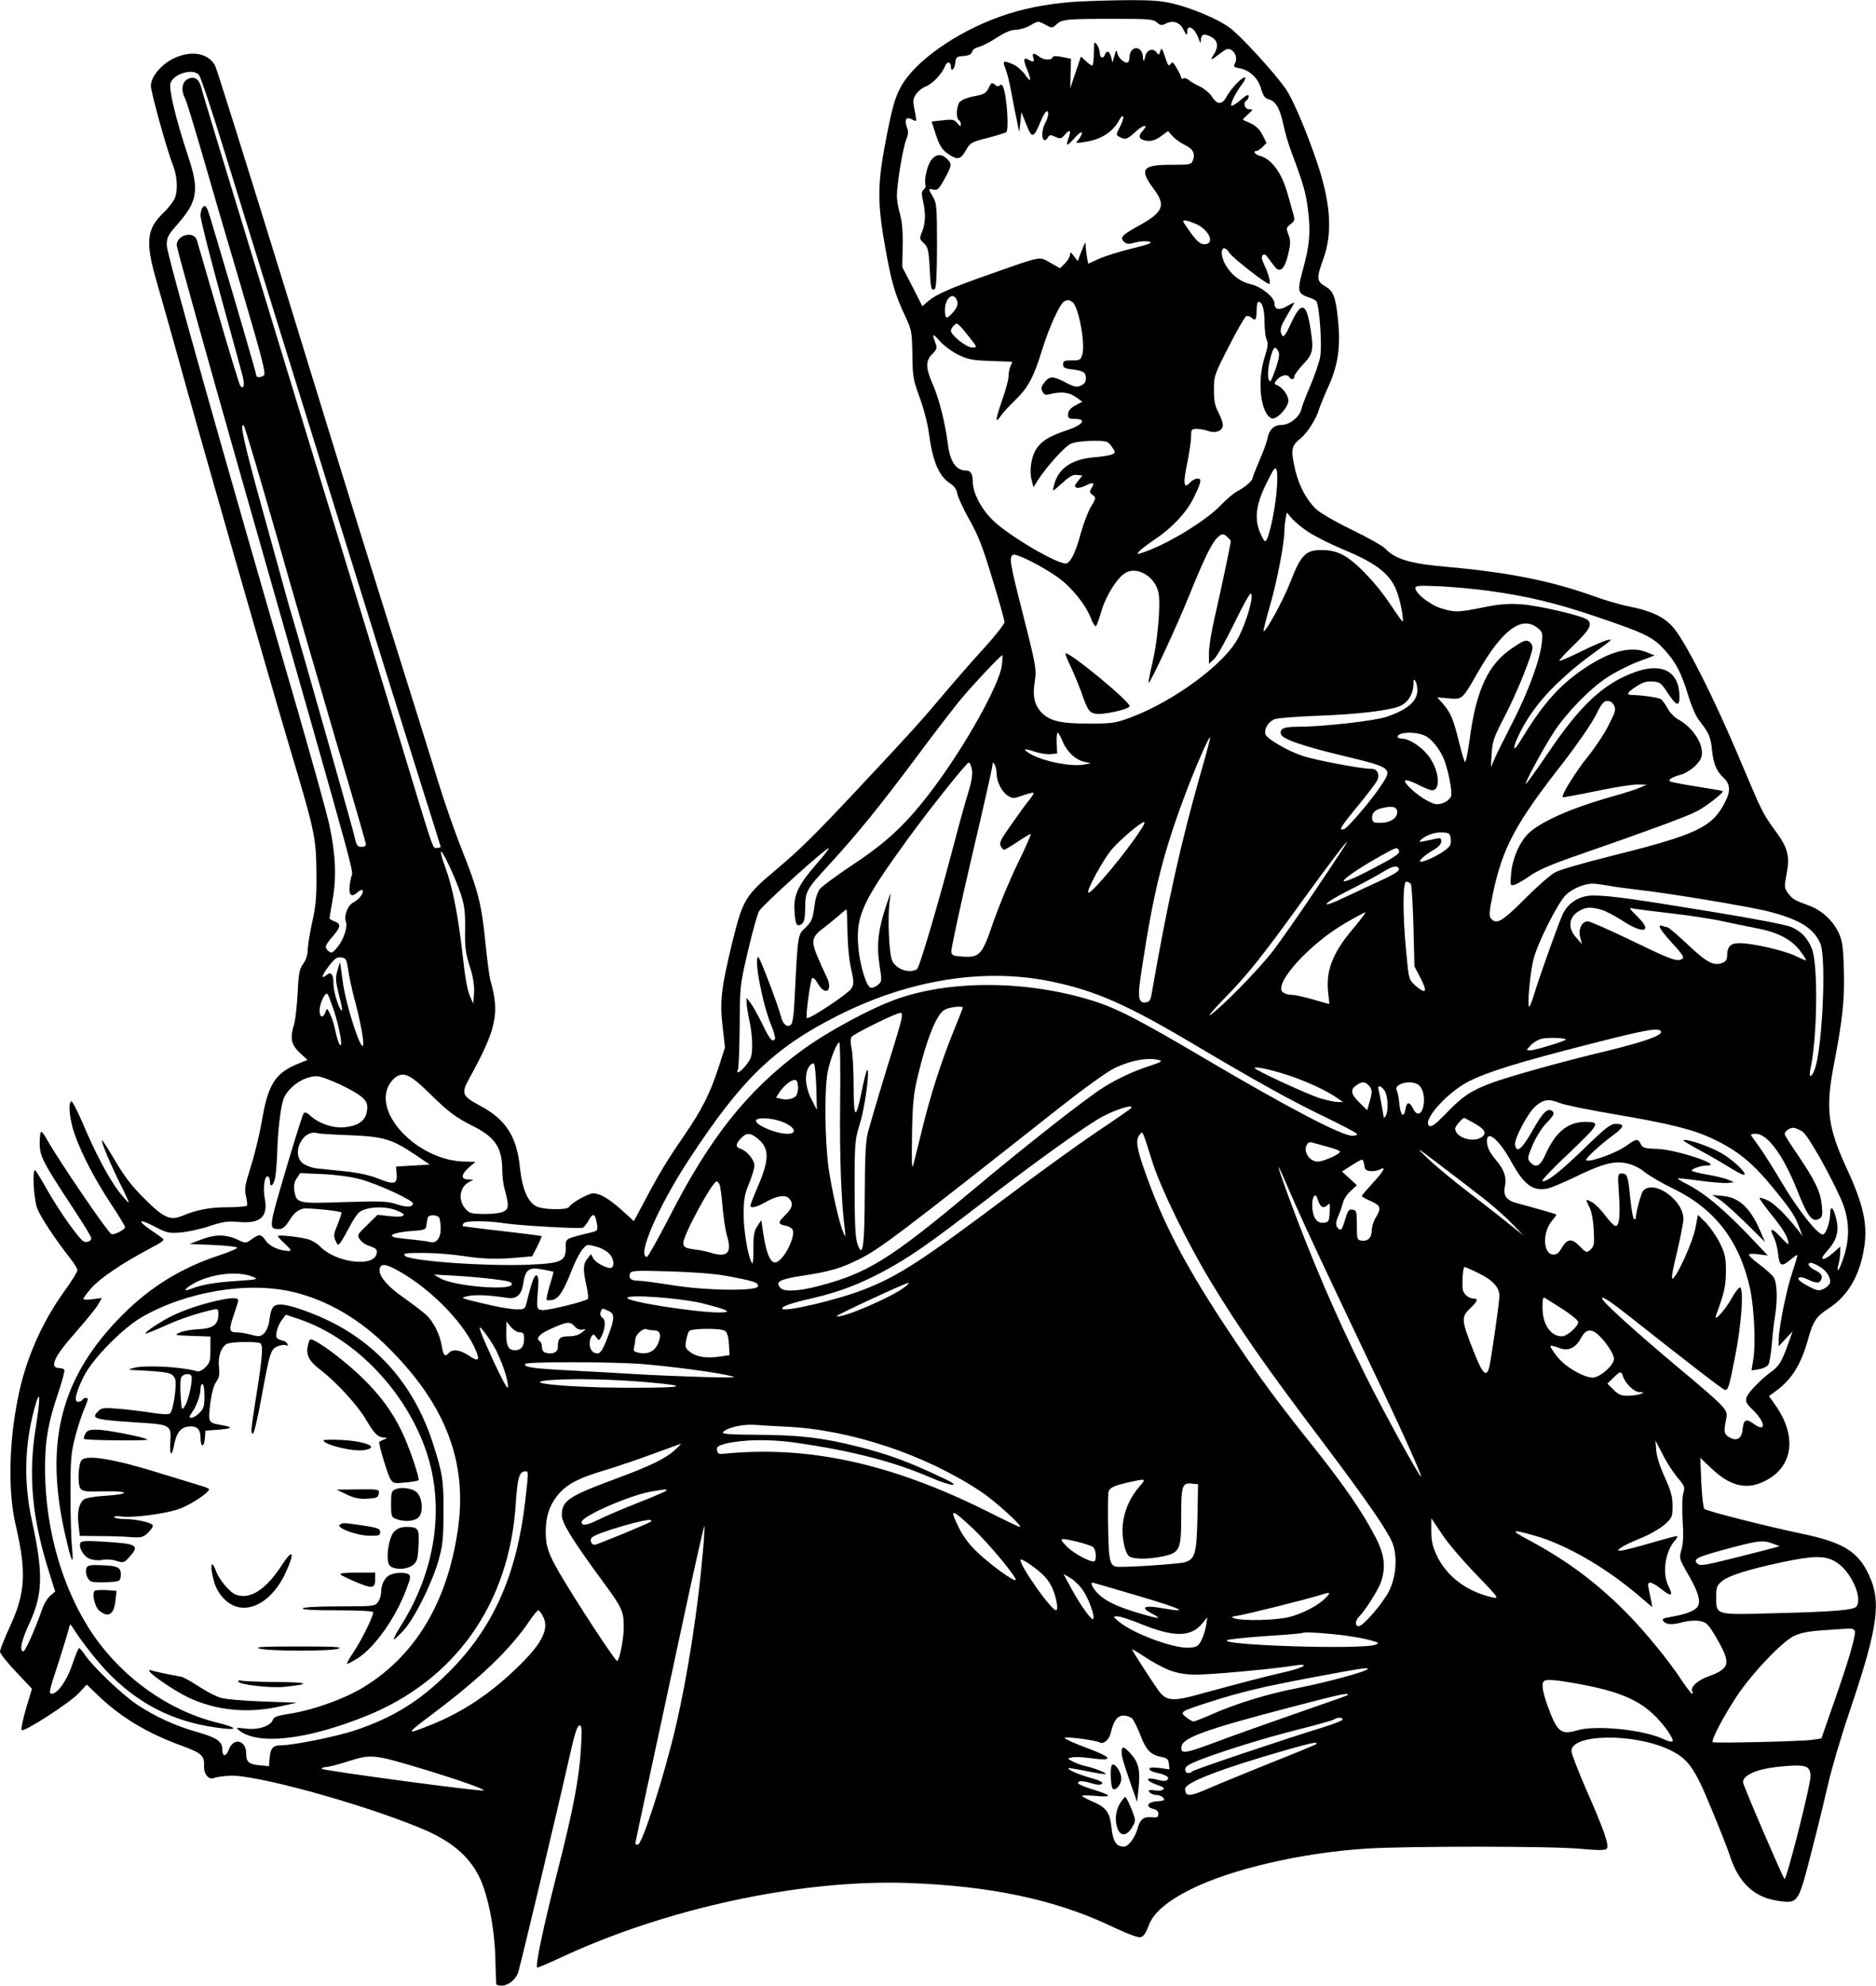 <?xml version="1.0" standalone="no"?>
<!DOCTYPE svg PUBLIC "-//W3C//DTD SVG 20010904//EN"
 "http://www.w3.org/TR/2001/REC-SVG-20010904/DTD/svg10.dtd">
<svg version="1.0" xmlns="http://www.w3.org/2000/svg"
 width="945pt" height="1000pt" viewBox="0 0 945 1000"
 preserveAspectRatio="xMidYMid meet">

<g transform="translate(0,1000) scale(0.1,-0.1)"
fill="#000000" stroke="none">
<path d="M5400 9990 c-131 -10 -254 -35 -358 -72 -224 -79 -435 -227 -505
-357 -31 -57 -47 -117 -82 -306 -35 -190 -34 -288 4 -500 32 -180 49 -237 102
-350 31 -66 33 -76 35 -190 1 -111 4 -128 36 -215 20 -53 41 -134 47 -180 19
-144 50 -218 108 -255 21 -14 33 -31 36 -54 4 -18 31 -77 61 -130 43 -76 67
-137 115 -297 34 -110 61 -208 61 -217 0 -10 -46 -68 -102 -130 -57 -62 -146
-164 -200 -228 -114 -136 -170 -198 -425 -470 -234 -250 -299 -314 -432 -426
-146 -123 -160 -147 -210 -350 -58 -237 -66 -305 -51 -433 l12 -105 -32 -100
c-43 -132 -84 -213 -173 -343 -87 -126 -126 -191 -199 -329 l-55 -103 -59 54
c-66 59 -111 86 -147 86 -23 0 -109 -48 -121 -69 -10 -16 -132 -14 -165 4 -43
22 -71 89 -82 196 -16 156 -71 241 -200 310 -93 50 -97 62 -54 140 135 244
153 326 106 489 -6 19 -17 107 -26 195 -19 191 -36 259 -120 470 -35 88 -89
243 -120 345 -31 102 -108 347 -170 545 -193 613 -253 806 -600 1935 -186 602
-344 1107 -352 1121 -37 64 -123 77 -212 33 -61 -31 -111 -92 -111 -136 0 -32
81 -325 112 -402 23 -60 25 -133 5 -172 -9 -16 -32 -45 -52 -64 -87 -83 -94
-147 -36 -348 22 -75 69 -243 105 -372 114 -414 461 -1624 561 -1960 131 -438
137 -463 139 -645 1 -123 -3 -169 -22 -252 -12 -56 -22 -118 -22 -138 0 -22
-9 -50 -22 -68 -20 -27 -24 -50 -29 -152 -4 -66 -11 -136 -18 -155 -21 -67
-15 -100 28 -141 l40 -37 -42 -17 c-118 -46 -156 -104 -186 -280 -11 -66 -36
-172 -56 -235 -31 -99 -35 -120 -26 -154 5 -22 8 -43 5 -48 -3 -4 -47 -8 -97
-8 -92 0 -157 -13 -231 -44 -58 -24 -93 -9 -189 88 -60 59 -100 110 -146 189
-35 59 -65 106 -67 104 -6 -6 42 -119 92 -220 25 -49 44 -91 42 -93 -2 -2 -23
22 -47 52 -52 67 -122 199 -186 351 -27 62 -52 110 -56 107 -17 -10 -8 -94 17
-166 38 -106 102 -228 183 -351 39 -59 71 -112 71 -117 0 -13 -58 -42 -69 -35
-21 12 -266 372 -322 472 -13 24 -27 43 -31 43 -5 0 -8 -26 -8 -58 0 -65 13
-91 178 -342 45 -68 82 -129 82 -136 0 -14 -20 -23 -37 -17 -20 7 -117 142
-178 248 -31 55 -61 104 -66 110 -18 18 -10 -142 9 -192 18 -45 90 -154 167
-252 19 -24 35 -50 35 -58 0 -8 -28 -54 -63 -102 -117 -162 -198 -347 -236
-539 -47 -230 -51 -477 -12 -642 55 -238 50 -340 -29 -512 -28 -60 -50 -117
-50 -126 0 -9 36 -55 81 -102 l80 -85 -30 -100 c-16 -55 -26 -104 -22 -108 12
-12 244 138 288 186 l40 43 65 -62 c111 -105 241 -183 411 -245 103 -38 117
-51 115 -102 -2 -43 24 -73 52 -61 8 4 42 9 75 11 123 9 663 -139 964 -264
151 -62 243 -139 296 -247 42 -86 76 -254 80 -401 2 -72 4 -133 5 -137 0 -5
13 -8 28 -8 31 0 68 29 81 63 10 25 213 879 262 1100 24 106 37 147 48 147 12
0 13 -17 8 -107 -9 -158 -38 -310 -121 -637 -69 -270 -110 -465 -100 -475 2
-2 54 20 116 49 529 248 1209 395 1746 377 422 -14 755 -85 1041 -223 75 -35
123 -53 137 -50 15 4 27 22 40 58 23 63 92 123 210 182 206 103 559 185 887
206 209 13 931 13 1078 -1 90 -8 124 -8 132 0 15 15 -11 90 -106 306 -38 88
-70 171 -71 185 -4 88 312 93 491 9 97 -46 128 -89 215 -301 42 -101 81 -201
88 -223 47 -150 128 -225 260 -240 87 -10 90 -6 154 245 31 118 69 276 86 350
17 74 64 234 105 355 152 449 166 569 87 718 -53 98 -130 142 -322 182 -185
39 -484 115 -495 126 -5 6 -12 66 -15 134 l-5 123 57 -54 c98 -93 184 -111
281 -56 131 73 147 223 41 374 l-33 47 38 28 c77 56 125 135 159 259 25 91 42
115 104 155 96 62 156 164 178 304 19 117 -3 217 -85 395 -99 214 -110 304
-67 530 44 225 55 332 50 482 -3 107 -8 142 -25 178 -29 63 -86 116 -152 140
-72 26 -81 31 -105 63 -18 25 -19 31 -6 97 17 89 6 131 -60 220 -59 81 -64 91
-160 318 -147 352 -298 649 -360 712 -47 47 -106 74 -210 95 -47 9 -128 33
-180 52 -215 77 -427 120 -739 148 -188 16 -263 39 -313 92 -13 14 -87 55
-164 93 -78 37 -159 84 -181 103 -50 46 -88 116 -108 198 -24 103 -21 123 24
159 37 30 81 99 96 150 4 14 24 63 45 110 50 109 64 204 50 338 -12 119 -23
146 -66 171 -42 25 -43 41 -7 140 47 132 36 284 -37 496 -52 152 -117 303
-151 354 -57 83 -237 280 -291 316 -59 41 -177 91 -275 116 -62 15 -107 19
-247 18 -94 -1 -214 -5 -266 -9z m428 -103 c17 -15 24 -16 42 -7 38 20 73 9
92 -30 14 -29 17 -31 18 -12 0 44 38 23 58 -33 9 -25 11 -26 11 -8 1 31 16 36
51 18 35 -18 40 -51 14 -90 -21 -32 -15 -31 31 5 29 23 41 27 55 20 24 -13 34
-44 21 -69 -9 -17 -6 -20 24 -25 51 -10 93 -50 108 -104 10 -35 20 -48 37 -52
35 -8 58 -47 74 -125 8 -38 26 -101 41 -140 60 -159 74 -208 84 -294 14 -109
8 -176 -26 -300 -29 -105 -26 -119 25 -137 18 -5 36 -14 42 -20 16 -16 31
-225 20 -282 -5 -27 -27 -92 -49 -144 -22 -51 -43 -105 -46 -121 -10 -38 -59
-77 -99 -77 -39 0 -63 -23 -72 -71 -4 -19 -22 -68 -41 -111 -18 -42 -33 -80
-33 -85 0 -14 -40 -48 -77 -67 -17 -8 -53 -39 -80 -67 -78 -83 -282 -206 -403
-244 -22 -7 -23 -6 -12 8 7 8 44 37 83 63 86 58 159 137 192 207 39 80 42 97
19 97 -10 0 -27 -9 -37 -20 -32 -36 -37 -7 -15 95 11 54 20 115 20 137 0 35 2
38 29 38 15 0 42 -5 59 -11 37 -13 72 2 72 31 0 11 -10 39 -22 62 -18 33 -23
60 -23 115 0 69 2 76 75 218 41 81 81 150 88 153 7 2 18 0 25 -7 20 -20 27
-12 27 34 0 25 4 45 10 45 19 0 30 -40 30 -105 0 -36 5 -75 11 -87 8 -16 6
-35 -11 -89 -39 -120 -19 -285 36 -306 24 -9 84 55 84 89 0 29 -32 70 -61 80
-11 4 -11 9 5 27 20 22 51 28 61 11 9 -15 25 -12 25 4 0 8 20 35 45 62 51 53
54 74 34 193 -20 118 -46 121 -95 14 -26 -58 -38 -73 -45 -63 -15 25 -10 44
26 104 19 32 35 60 35 62 0 2 -16 -6 -35 -17 -41 -24 -65 -19 -65 13 0 31 -67
85 -118 96 -55 13 -97 45 -128 97 -36 63 -18 118 20 60 16 -24 183 -155 199
-155 10 0 -1 47 -24 95 -13 28 -16 42 -8 50 8 7 16 3 27 -14 10 -14 25 -34 34
-45 26 -33 50 -10 67 63 12 52 13 68 2 98 -13 34 -12 37 10 54 22 17 23 20 11
61 -7 24 -19 67 -27 96 -29 103 -81 173 -141 188 -23 6 -34 24 -14 24 6 0 19
9 30 20 l20 20 -20 40 c-14 27 -33 46 -58 58 -20 9 -39 17 -41 19 -2 1 10 13
25 27 28 25 28 25 7 26 -24 0 -33 33 -13 45 6 3 10 13 10 21 0 11 -14 4 -42
-21 -24 -20 -44 -32 -46 -26 -4 12 24 66 56 109 14 18 19 32 12 32 -16 0 -71
-58 -92 -98 -22 -41 -47 -40 -73 1 -11 18 -38 40 -60 51 -22 10 -48 25 -57 33
-9 8 -22 12 -27 8 -6 -3 -11 -2 -11 4 0 5 -10 27 -22 47 -19 32 -23 35 -32 21
-8 -13 -14 -6 -27 36 -15 45 -18 49 -24 29 -7 -20 -9 -21 -19 -6 -19 25 -50
13 -57 -21 -7 -30 -11 -27 -13 9 -1 10 -8 23 -18 29 -22 14 -48 -7 -48 -39 0
-12 -4 -25 -8 -28 -14 -9 -50 23 -54 47 -4 18 -6 16 -14 -13 l-10 -35 -7 28
c-8 30 -22 35 -31 12 -8 -23 -26 -18 -26 8 0 13 -7 32 -15 43 -13 17 -14 14
-15 -43 0 -35 -4 -63 -8 -63 -5 0 -20 10 -33 23 l-24 22 -27 -80 -27 -80 2 74
2 75 -45 9 c-31 6 -45 6 -48 -2 -5 -16 -45 -14 -68 4 -27 20 -36 19 -29 -5 7
-23 2 -25 -26 -10 -24 13 -25 -3 -4 -53 22 -54 18 -66 -9 -26 -14 20 -40 44
-59 53 -53 24 -59 21 -42 -20 8 -20 22 -75 30 -122 9 -48 21 -112 28 -142 l11
-55 6 50 5 50 25 -62 c28 -72 37 -70 71 13 23 54 39 70 39 37 -1 -10 -7 -29
-15 -43 -16 -29 -20 -76 -6 -85 6 -3 14 2 19 12 9 15 14 15 38 4 26 -12 30
-11 51 14 25 28 30 16 13 -29 -13 -36 -3 -32 36 12 18 20 33 31 34 23 0 -8 -8
-23 -17 -34 -18 -19 -17 -20 32 -12 81 12 141 50 173 110 9 17 17 25 20 17 2
-7 -5 -30 -17 -52 -20 -39 -20 -40 -1 -50 29 -15 37 -13 80 26 40 37 68 41 37
6 -21 -23 -22 -38 -1 -46 31 -12 61 -6 94 19 l34 25 21 -24 c11 -13 39 -34 61
-45 44 -21 56 -43 43 -79 -8 -21 -14 -22 -112 -22 -143 0 -159 -22 -87 -119
65 -87 52 -119 -79 -191 -83 -46 -92 -58 -66 -80 12 -10 24 -10 55 -1 22 6 52
8 67 4 23 -5 8 -12 -86 -35 -63 -15 -137 -39 -166 -52 l-53 -24 -6 30 c-3 17
-6 42 -7 57 0 28 -1 28 -29 -44 l-11 -30 -19 25 c-16 21 -20 22 -20 7 0 -10
-11 -29 -25 -43 l-25 -25 -50 28 c-57 32 -35 36 -295 -55 -205 -72 -277 -103
-318 -138 l-31 -26 -50 99 -51 98 2 105 c2 70 -3 123 -12 157 -9 29 -16 70
-17 90 -2 52 29 247 47 289 10 26 12 42 4 61 -14 38 -5 57 22 43 11 -7 22 -10
24 -8 1 2 -2 26 -8 55 -9 44 -8 55 7 78 10 15 32 33 51 40 35 15 81 64 96 103
9 24 29 22 29 -4 0 -29 19 -13 22 19 3 29 6 32 42 35 27 2 40 9 43 22 3 10 17
20 33 23 15 4 56 24 91 47 41 27 73 40 96 40 19 0 52 10 73 22 39 23 39 23 75
4 35 -19 35 -19 58 2 26 25 50 27 298 27 167 0 189 -2 207 -18z m-4826 -264
c9 -10 66 -182 128 -383 195 -635 838 -2705 995 -3202 52 -164 95 -301 95
-303 0 -3 -9 -5 -19 -5 -23 0 -7 -47 -191 560 -158 519 -283 929 -527 1725
-339 1109 -459 1504 -469 1544 -12 44 -34 59 -68 43 -29 -13 -35 -56 -15 -95
7 -11 45 -136 86 -277 40 -140 130 -448 200 -683 104 -354 124 -430 112 -438
-20 -13 -39 -11 -39 4 0 10 -90 319 -229 785 -19 62 -25 71 -37 61 -8 -6 -14
-27 -14 -45 0 -19 46 -199 101 -401 56 -203 106 -387 112 -410 10 -43 5 -65
-12 -47 -5 5 -54 167 -110 359 -56 193 -105 361 -109 375 -15 49 -102 28 -102
-25 0 -13 146 -538 325 -1167 612 -2147 564 -1973 554 -2015 -19 -84 -7 -112
33 -76 10 9 21 14 24 10 10 -10 -16 -47 -46 -62 -29 -15 -49 -67 -37 -99 9
-24 -13 -90 -43 -126 -24 -29 -30 -32 -44 -21 -23 19 -20 28 19 74 42 48 44
64 10 77 -14 5 -25 12 -25 15 0 3 7 47 16 97 20 112 14 231 -17 373 -11 54
-84 314 -160 579 -384 1321 -659 2299 -659 2340 0 40 6 52 51 103 105 119 114
174 56 348 -63 190 -98 340 -88 367 18 48 113 75 143 41z m5018 -749 c71 -29
104 -104 46 -104 -19 0 -36 14 -66 55 -22 30 -40 57 -40 60 0 9 18 6 60 -11z
m-1202 -381 c11 -22 6 -41 -21 -70 -29 -32 -37 -29 -37 16 0 57 39 92 58 54z
m585 -15 c30 -23 65 -208 49 -263 -8 -28 -12 -30 -53 -30 -37 0 -44 -3 -44
-20 0 -16 8 -21 45 -25 57 -7 70 -15 70 -46 0 -16 -8 -28 -25 -36 -21 -9 -33
-7 -76 15 -64 34 -82 34 -108 1 -16 -21 -18 -30 -10 -46 9 -17 16 -19 42 -12
55 13 93 8 127 -16 l32 -23 -28 -15 c-33 -17 -44 -30 -44 -54 0 -14 8 -18 36
-18 59 0 40 -29 -36 -55 -92 -31 -125 -50 -155 -89 -29 -39 -42 -112 -28 -165
l9 -35 19 31 c46 72 139 176 171 189 18 8 67 14 108 14 71 0 76 -1 96 -29 19
-28 20 -30 3 -39 -10 -5 -51 -12 -91 -15 -111 -9 -178 -54 -201 -134 -5 -18
-8 -33 -5 -33 2 0 24 18 49 41 33 30 51 40 70 37 l27 -3 -22 -28 c-18 -22 -19
-28 -7 -33 9 -3 30 2 47 11 37 19 46 15 28 -14 -11 -18 -10 -22 6 -34 18 -13
18 -15 -9 -60 -15 -26 -37 -84 -50 -130 -26 -96 -49 -145 -72 -154 -33 -13
-291 137 -373 218 -58 57 -100 138 -100 194 0 37 -10 55 -32 55 -51 0 -81 42
-93 130 -13 106 -44 230 -74 299 -39 87 -40 123 -5 158 24 24 26 30 15 58 -17
48 -14 48 25 5 20 -22 61 -52 92 -67 49 -24 72 -28 164 -31 l107 -4 -10 -25
c-5 -13 -9 -36 -9 -51 0 -15 -14 -65 -30 -112 -34 -96 -39 -128 -12 -89 9 15
42 51 73 81 67 64 96 117 139 258 35 113 91 235 112 243 20 8 23 8 41 -5z
m-537 -155 c61 -76 59 -73 30 -73 -27 0 -106 62 -106 84 0 13 20 36 31 36 4 0
25 -21 45 -47z m1573 -92 c8 -13 4 -36 -12 -85 -12 -36 -25 -66 -28 -66 -15 0
-15 55 -1 111 15 62 25 71 41 40z m-5045 -931 c85 -300 221 -768 301 -1040 81
-272 147 -502 148 -510 1 -10 -7 -15 -22 -15 -21 0 -26 7 -36 55 -10 44 -253
903 -335 1180 -10 36 -66 238 -124 449 -97 349 -122 462 -97 436 5 -6 79 -255
165 -555z m5036 217 c-10 -96 -34 -208 -50 -236 -7 -13 -13 -7 -31 33 -32 72
-23 145 32 255 37 75 43 82 50 63 5 -13 4 -64 -1 -115z m159 -195 c33 -22 110
-61 172 -87 186 -77 253 -133 283 -237 16 -52 28 -128 21 -128 -2 0 -32 42
-66 93 -73 108 -177 215 -240 245 -30 15 -64 22 -102 22 -80 0 -104 -25 -157
-161 -34 -89 -126 -257 -135 -247 -2 2 12 57 31 123 36 122 74 320 74 380 0
18 3 46 6 63 l6 31 25 -29 c13 -16 50 -47 82 -68z m-405 -28 c9 -8 16 -17 16
-19 0 -13 -57 -281 -81 -383 -16 -68 -29 -149 -29 -179 l0 -56 26 24 c14 13
59 93 100 177 40 83 78 152 83 152 21 0 -17 -138 -62 -223 -68 -130 -320 -316
-538 -399 -78 -29 -94 -32 -209 -32 -142 -1 -199 12 -241 53 -37 37 -49 85
-37 155 10 68 8 78 -66 370 -59 232 -64 263 -42 272 18 7 145 -57 224 -113 70
-50 141 -138 168 -208 9 -25 20 -42 25 -38 4 4 17 40 28 78 25 82 82 170 124
192 61 31 148 -24 163 -104 11 -60 -4 -232 -29 -343 -14 -58 -23 -107 -21
-109 6 -7 142 285 204 439 72 178 112 262 140 290 24 24 34 25 54 4z m1318
-270 c190 -26 337 -61 537 -129 246 -83 289 -104 346 -168 58 -63 85 -117 120
-232 15 -50 39 -105 54 -123 50 -64 58 -83 65 -149 8 -73 22 -106 60 -142 32
-30 34 -67 6 -120 -64 -127 -141 -164 -574 -272 -132 -33 -258 -69 -280 -81
-23 -11 -92 -72 -154 -134 -116 -116 -144 -133 -172 -99 -10 12 -8 36 10 123
49 233 113 354 358 666 68 88 140 193 160 233 29 59 41 73 59 73 15 0 27 -9
34 -24 10 -20 5 -35 -30 -102 -22 -44 -70 -115 -106 -159 -58 -72 -132 -191
-123 -200 1 -2 77 12 168 31 91 19 185 34 210 33 l45 -1 -35 -15 c-19 -9 -87
-30 -151 -48 -188 -53 -338 -119 -403 -176 -48 -42 -87 -129 -94 -207 -5 -64
-5 -64 19 -57 13 4 49 25 79 46 39 28 112 59 255 108 317 110 531 188 582 215
46 23 138 95 131 102 -2 2 -62 12 -132 23 -71 11 -131 23 -134 26 -9 9 10 21
53 33 47 13 101 61 107 96 11 57 -44 142 -117 182 -18 10 -43 34 -54 55 -11
20 -26 41 -33 47 -12 9 -87 20 -145 22 -34 0 -28 12 20 43 31 21 52 27 82 25
36 -3 43 -8 72 -52 46 -71 63 -78 63 -26 0 126 -83 174 -219 127 -160 -56
-278 -165 -440 -405 -57 -84 -108 -155 -114 -159 -14 -9 85 175 141 261 61 94
180 217 266 273 38 26 109 62 156 80 l85 32 -37 15 c-86 37 -200 4 -343 -98
-112 -81 -190 -172 -295 -345 -35 -59 -44 -50 -15 15 41 92 109 186 197 270
77 73 111 101 238 193 42 31 43 33 15 27 -16 -4 -76 -30 -133 -58 -57 -28
-105 -49 -107 -46 -3 2 31 39 75 81 79 77 93 104 66 126 -24 20 -247 72 -336
78 -65 4 -110 0 -189 -16 -124 -25 -142 -26 -210 -5 -55 16 -131 75 -131 102
0 13 17 14 130 9 71 -4 180 -14 242 -23z m243 -186 c25 -20 27 -26 22 -72 -9
-89 -67 -246 -146 -401 -42 -82 -85 -168 -94 -190 l-17 -40 4 70 c4 62 11 83
65 186 63 121 141 315 141 349 0 10 -9 24 -19 30 -16 8 -31 2 -82 -33 -122
-81 -182 -209 -215 -455 -10 -72 -21 -126 -25 -120 -4 7 -18 53 -30 103 -28
114 -42 146 -79 189 l-30 34 57 -5 c70 -6 68 -8 148 132 123 214 220 286 300
223z m-2698 -187 c-11 -96 -182 -403 -344 -619 -131 -176 -233 -272 -406 -386
-81 -54 -156 -109 -167 -123 -10 -13 -22 -45 -25 -71 -11 -82 -15 -93 -49
-125 -37 -35 -37 -29 -53 -349 -4 -89 -10 -131 -19 -139 -18 -15 -40 2 -49 38
-13 55 -108 303 -115 303 -24 0 19 -230 64 -341 14 -34 23 -66 20 -71 -12 -20
-27 -3 -64 75 -22 45 -49 93 -60 107 l-20 25 1 -25 c0 -14 6 -54 14 -90 17
-79 19 -164 4 -193 -15 -29 -50 -67 -61 -67 -5 0 -6 6 -1 13 4 6 8 104 9 217
1 202 1 207 42 382 23 97 48 187 56 200 24 36 343 324 351 316 2 -2 -25 -37
-61 -78 -93 -107 -117 -157 -112 -236 4 -71 11 -83 36 -68 13 9 17 27 18 82 1
84 5 92 125 222 139 152 248 286 434 535 95 128 201 266 236 306 63 75 190
209 198 209 2 0 1 -22 -2 -49z m2093 -126 c0 -56 -48 -98 -155 -135 -59 -20
-320 -50 -443 -50 -75 0 -96 -9 -90 -36 4 -25 105 -60 308 -109 257 -62 257
-62 193 -157 -49 -73 -163 -206 -181 -213 -33 -12 -20 10 67 115 50 61 96 121
100 133 12 30 -4 57 -32 55 -37 -2 -278 43 -342 64 -75 24 -183 87 -190 109
-9 28 16 68 49 78 17 5 110 12 206 16 208 7 376 27 426 51 39 19 64 62 64 111
0 22 2 25 10 13 5 -8 10 -29 10 -45z m-1787 -260 c22 -52 66 -93 111 -102 l31
-7 -31 -6 c-66 -14 -219 17 -282 58 -33 22 -22 24 31 6 25 -8 60 -14 79 -12
l33 3 -2 53 c-1 28 1 52 5 52 4 0 15 -20 25 -45z m1834 25 c30 -18 70 -70 87
-115 23 -58 44 -171 35 -187 -12 -22 -41 -38 -71 -38 -29 0 -102 46 -142 89
-38 39 -17 42 54 6 27 -14 56 -25 64 -25 46 0 35 104 -18 173 -35 46 -98 87
-133 87 -13 0 -23 4 -23 9 0 27 104 28 147 1z m-1138 -181 c-100 -350 -169
-661 -246 -1104 -6 -40 -12 -51 -30 -53 -40 -6 -44 24 -22 164 59 390 105 576
214 869 52 140 125 308 131 302 2 -2 -19 -82 -47 -178z m-1153 16 c4 -25 -1
-60 -19 -118 -14 -45 -44 -152 -66 -237 -82 -313 -179 -643 -192 -651 -37 -23
-102 -2 -124 41 -17 34 -25 219 -13 305 7 47 6 46 -17 -23 -41 -121 -50 -199
-35 -299 13 -85 13 -86 -9 -104 -12 -10 -28 -16 -36 -13 -23 9 -56 123 -62
212 -11 152 23 224 248 534 111 153 299 388 309 388 5 0 12 -16 16 -35z m124
-18 c0 -42 25 -93 55 -113 26 -17 30 -17 77 0 27 10 52 15 54 13 3 -2 -6 -17
-19 -33 -14 -16 -54 -71 -90 -123 -55 -77 -65 -96 -56 -112 5 -10 13 -19 17
-19 4 0 34 18 67 40 33 22 63 40 67 40 4 0 -26 -69 -67 -152 -41 -84 -94 -214
-120 -288 -57 -168 -69 -182 -150 -178 -53 3 -60 6 -63 24 -2 12 44 225 102
474 59 249 106 460 106 469 0 14 2 14 10 1 5 -8 10 -28 10 -43z m2018 -193 c4
-31 -32 -57 -81 -58 -35 -1 -42 2 -45 19 -3 29 11 46 49 55 51 12 74 8 77 -16z
m-1287 -86 c-71 -113 -257 -336 -269 -323 -10 10 77 170 120 219 42 49 146
136 161 136 5 0 0 -15 -12 -32z m1557 -55 c3 -25 -3 -36 -30 -56 -33 -25 -101
-57 -120 -57 -18 0 14 30 59 57 28 16 43 32 43 45 0 18 -4 20 -32 13 -77 -17
-83 -18 -73 -7 23 24 72 42 110 40 37 -3 40 -5 43 -35z m-678 -250 c-87 -131
-189 -276 -226 -323 -74 -93 -251 -273 -305 -310 -19 -13 10 21 63 76 120 122
190 209 393 490 154 212 224 304 231 304 2 0 -68 -107 -156 -237z m416 196
c10 -17 -10 -31 -161 -109 -187 -96 -137 -38 64 76 85 48 87 48 97 33z m-4724
-224 c18 -57 22 -90 21 -175 -2 -87 2 -119 23 -186 18 -56 24 -97 22 -135 l-4
-54 -17 39 c-12 24 -26 103 -37 210 -22 195 -51 342 -86 435 -13 35 -24 71
-23 80 1 23 74 -131 101 -214z m4725 128 c3 -8 -25 -26 -69 -47 -40 -18 -127
-59 -193 -90 -151 -73 -130 -39 25 38 58 29 128 67 155 84 52 32 75 36 82 15z
m60 -75 c4 -7 10 -103 13 -214 l5 -201 32 -61 c36 -70 25 -82 -29 -34 -31 28
-32 32 -44 163 -19 192 -18 359 0 359 8 0 18 -6 23 -12z m994 -8 c30 -6 97
-15 149 -21 149 -16 577 -87 665 -111 152 -40 219 -82 254 -158 33 -72 10
-555 -31 -644 -17 -38 -27 -32 -18 12 35 158 39 533 6 607 -23 53 -52 84 -102
106 -23 11 -195 44 -406 78 -383 63 -511 81 -592 81 -67 0 -125 -34 -153 -92
-21 -44 -120 -320 -148 -415 -9 -29 -19 -53 -22 -53 -11 0 5 175 22 240 21 82
124 287 163 323 32 31 91 56 133 57 15 0 51 -5 80 -10z m-36 -121 c22 -6 69
-31 105 -54 106 -71 158 -60 81 16 -47 47 -48 49 -23 43 9 -2 95 -13 191 -24
96 -11 213 -29 260 -40 47 -10 124 -26 171 -35 105 -20 174 -56 218 -114 18
-24 31 -45 30 -47 -2 -2 -26 8 -54 22 -56 27 -215 64 -281 64 -46 0 -63 -17
-63 -65 0 -17 -7 -28 -23 -34 -44 -17 -78 0 -173 90 -52 49 -99 89 -104 89 -4
0 -15 3 -24 6 -31 12 -16 -16 44 -82 64 -70 68 -79 46 -87 -24 -9 -60 5 -260
102 -104 50 -197 91 -207 91 -31 0 -50 -40 -39 -81 l9 -34 -29 33 c-45 49 -38
106 18 136 33 18 55 19 107 5z m-3796 -111 c1 -66 8 -143 18 -186 15 -66 15
-77 2 -100 -14 -25 -215 -159 -225 -149 -7 7 18 190 27 201 4 5 18 -7 29 -28
40 -67 79 -33 42 38 -11 23 -32 69 -46 103 -31 74 -26 96 31 138 21 16 55 44
76 62 20 18 39 33 41 33 2 0 4 -51 5 -112z m2547 15 c-105 -124 -139 -214
-125 -328 3 -27 6 -51 5 -51 -1 -1 -37 9 -80 22 -44 13 -94 24 -112 24 -17 0
-37 7 -45 16 -38 46 138 239 311 341 58 34 106 60 108 58 2 -2 -26 -39 -62
-82z m-5062 -208 c4 -33 19 -98 31 -145 25 -91 45 -191 45 -224 0 -77 -88 187
-104 314 l-13 95 -13 -42 c-11 -37 -10 -52 7 -122 12 -45 19 -81 16 -81 -13 0
-43 92 -43 132 0 51 -12 67 -36 47 -29 -24 -23 -1 12 45 29 38 41 47 62 44 25
-3 28 -8 36 -63z m3531 -56 c229 -46 389 -116 735 -322 303 -180 494 -286 666
-368 78 -38 146 -74 149 -79 4 -6 -6 -10 -23 -10 -54 0 -325 142 -762 400
-297 175 -410 234 -515 270 -326 110 -722 119 -1005 23 -136 -46 -360 -167
-495 -266 -271 -200 -460 -438 -662 -834 -58 -112 -109 -203 -114 -203 -53 0
55 250 208 485 267 408 428 565 751 729 355 180 732 242 1067 175z m-3601
-154 c28 -87 45 -191 27 -165 -6 8 -16 40 -22 70 -6 30 -18 68 -27 85 -15 29
-15 29 -23 7 -12 -32 -29 -27 -29 8 0 37 28 96 40 84 4 -5 19 -45 34 -89z
m3166 20 c0 -2 -20 -53 -44 -112 -63 -154 -118 -325 -159 -493 -20 -80 -40
-163 -46 -185 -8 -30 -9 6 -7 150 3 160 8 207 29 295 46 191 95 313 136 335
24 13 91 21 91 10z m-311 -67 c-6 -24 -23 -83 -39 -133 -34 -108 -103 -337
-126 -420 -13 -48 -17 -112 -18 -315 -1 -272 -10 -332 -37 -254 -10 29 -14
102 -14 279 0 236 1 242 29 335 25 84 50 276 33 260 -3 -3 -15 -50 -26 -104
-30 -150 -41 -144 -41 25 0 79 -5 163 -10 187 -6 26 -7 50 -1 59 8 15 223 121
247 122 9 1 9 -11 3 -41z m3828 -54 c6 -19 -88 -52 -282 -99 -102 -24 -257
-65 -343 -89 -307 -87 -345 -106 -462 -228 -50 -51 -69 -65 -80 -58 -38 24 85
164 195 222 95 49 253 98 610 189 292 75 355 86 362 63z m-479 -39 c6 -5 -156
-55 -180 -55 -21 0 -21 0 2 25 13 14 37 29 54 33 28 8 116 6 124 -3z m-3656
-322 c-3 -266 5 -492 24 -638 4 -36 3 -37 -7 -15 -21 48 -58 210 -75 327 -19
140 -22 391 -5 483 12 63 46 150 59 150 4 0 6 -138 4 -307z m1607 218 c19 -5
10 -10 -50 -30 -78 -25 -166 -66 -233 -109 -98 -63 -393 -295 -665 -523 -404
-338 -521 -411 -761 -474 -109 -29 -182 -32 -200 -10 -25 30 -4 42 111 60 138
21 194 37 284 82 107 53 198 122 1010 763 131 103 245 185 282 202 82 39 169
54 222 39z m-1727 -138 l3 -113 -27 53 c-32 61 -37 130 -12 166 9 12 20 19 24
14 5 -4 10 -59 12 -120z m2397 55 c88 -31 173 -71 226 -107 l30 -21 -27 0
c-14 0 -54 9 -89 19 -66 21 -328 142 -329 152 0 11 101 -12 189 -43z m-4349
-81 c102 -100 133 -123 226 -170 109 -55 144 -108 144 -222 0 -27 5 -68 11
-90 23 -86 23 -102 -3 -116 -13 -8 -55 -13 -97 -13 -68 1 -76 3 -98 28 -36 42
-28 107 18 132 l24 13 -27 1 c-38 0 -36 26 5 61 l32 28 -51 1 c-217 1 -444
213 -394 365 6 19 23 44 38 56 43 34 76 20 172 -74z m-442 39 c102 -50 132
-75 132 -111 0 -62 -35 -94 -115 -102 -57 -6 -130 19 -173 59 -14 14 -26 18
-32 12 -5 -5 -46 -135 -91 -288 -87 -295 -87 -295 -32 -296 15 0 30 12 47 38
27 43 43 57 73 65 22 5 184 -11 192 -19 3 -2 -6 -29 -18 -60 -20 -47 -22 -59
-11 -82 12 -26 12 -26 27 -7 8 11 27 45 43 75 15 30 37 64 49 74 31 28 128 34
186 11 62 -23 47 -38 -30 -30 l-63 7 -52 -51 c-50 -48 -52 -51 -38 -72 8 -13
29 -28 46 -33 40 -14 45 -20 38 -44 -21 -66 -211 -38 -285 42 -14 14 -41 30
-60 35 -53 14 -151 23 -151 16 0 -4 17 -23 37 -41 30 -28 33 -34 17 -34 -44 0
-94 22 -114 50 -25 36 -33 37 -72 9 -29 -21 -31 -21 -65 -5 -63 30 -116 31
-185 5 l-63 -24 120 -5 c66 -3 120 -9 120 -14 0 -4 -39 -21 -87 -37 -193 -63
-350 -159 -493 -303 -306 -308 -392 -634 -289 -1095 34 -151 46 -177 37 -76
-5 44 -8 168 -8 275 0 173 3 205 24 285 13 50 34 114 47 143 17 40 20 52 9 52
-8 0 -17 -4 -20 -10 -3 -5 -13 -10 -22 -10 -22 0 -11 49 30 130 43 87 196 242
292 297 228 131 540 181 767 125 173 -43 333 -137 477 -282 288 -288 397 -576
347 -916 -53 -361 -211 -627 -468 -787 -97 -61 -255 -118 -380 -138 -59 -9
-79 -16 -83 -29 -10 -32 -71 -53 -134 -46 -52 6 -55 6 -36 -9 95 -75 337 -48
635 71 453 181 726 568 758 1071 8 130 18 163 48 163 17 0 17 3 -1 -155 -44
-371 -161 -633 -384 -856 -146 -146 -282 -230 -474 -294 -97 -32 -313 -75
-375 -75 -37 0 -50 -15 -54 -65 l-3 -40 -40 4 c-62 5 -75 16 -75 61 0 66 -64
81 -87 20 -14 -38 -33 -39 -33 -2 0 42 -28 61 -127 89 -110 31 -212 78 -304
139 -75 51 -218 187 -260 248 -13 20 -27 36 -31 36 -3 0 -19 -37 -34 -83 -26
-79 -74 -147 -103 -147 -17 0 -15 10 34 158 24 75 47 151 51 167 6 27 7 28 18
12 45 -74 140 -193 199 -250 158 -154 335 -237 562 -262 78 -9 62 7 -29 29
-243 59 -475 223 -624 439 -153 221 -243 526 -245 827 -1 152 13 238 68 401
19 56 32 106 29 110 -3 5 -14 9 -24 9 -54 0 -29 56 79 178 53 60 105 124 115
142 l19 33 -47 -6 c-25 -4 -46 -3 -46 2 0 4 18 29 40 54 43 49 154 124 289
196 78 41 83 46 65 58 -10 8 -38 27 -61 43 -65 46 -51 53 25 13 62 -32 72 -35
132 -30 36 3 101 17 145 32 67 22 91 26 147 21 111 -10 150 26 131 122 -10 50
1 117 17 107 6 -4 10 -15 10 -26 0 -33 17 -21 26 19 4 20 8 73 10 117 3 127
19 257 36 290 31 59 101 104 164 105 17 0 71 -20 122 -44z m2302 -16 c0 -14
-4 -30 -8 -36 -11 -17 -47 -26 -76 -18 l-27 6 19 30 c11 16 32 38 48 48 32 21
44 13 44 -30z m2874 14 c19 -18 20 -34 4 -86 l-11 -39 -39 38 c-43 42 -48 65
-16 87 28 20 43 20 62 0z m246 6 c25 -13 39 -59 31 -105 -8 -49 -34 -58 -53
-18 -17 36 -32 35 -38 -2 -8 -48 -25 -35 -31 26 -3 31 -9 61 -13 67 -18 30 61
55 104 32z m-166 -32 c18 -25 21 -105 6 -128 -5 -8 -10 -12 -10 -9 0 11 -21
124 -26 142 -7 24 12 21 30 -5z m883 -63 c20 -9 143 -34 272 -56 278 -47 400
-77 498 -124 127 -59 204 -123 315 -260 84 -104 101 -131 121 -185 l17 -45
-27 35 c-58 73 -115 129 -149 145 -20 9 -38 15 -40 12 -3 -2 15 -28 38 -57 71
-88 96 -125 104 -156 7 -28 5 -28 -35 15 -46 49 -61 50 -36 1 9 -18 19 -56 22
-86 7 -61 17 -66 61 -29 17 14 32 25 35 25 3 0 -8 -39 -24 -86 -30 -88 -69
-281 -69 -341 l0 -33 35 38 35 37 -25 -70 c-31 -85 -44 -106 -86 -136 -55 -41
-116 -105 -122 -129 -5 -18 2 -31 27 -55 72 -68 76 -125 6 -73 -35 25 -47 18
-52 -31 -4 -46 -29 -61 -66 -40 -28 16 -30 28 -16 97 8 43 1 51 -251 262 -212
178 -375 326 -375 341 0 13 41 -14 145 -96 283 -224 466 -365 474 -365 17 0
21 15 52 172 31 156 44 338 24 344 -5 2 -23 -21 -40 -51 -31 -58 -95 -129 -81
-90 43 118 49 146 50 221 0 72 -4 89 -31 145 -18 35 -50 81 -71 102 l-39 39
-13 -68 c-13 -67 -86 -230 -113 -253 -10 -7 -4 32 19 126 18 76 33 153 34 172
1 97 -149 203 -203 144 -11 -14 -37 -109 -37 -140 0 -2 -4 -3 -9 -3 -4 0 -13
47 -19 105 -11 116 -15 125 -44 125 -19 0 -20 -4 -13 -104 8 -116 1 -168 -21
-159 -7 3 -30 27 -50 54 -20 27 -49 56 -65 65 -34 17 -34 17 -12 -27 10 -20
19 -67 21 -114 4 -71 2 -82 -16 -98 -20 -18 -21 -17 -56 18 -41 41 -62 38 -93
-16 -13 -22 -24 -29 -42 -27 -49 6 -51 113 -4 169 14 16 24 31 22 33 -4 3
-131 39 -196 56 -55 14 -73 40 -62 87 9 42 -4 82 -43 128 -35 41 -48 69 -48
99 0 59 63 5 123 -105 64 -116 108 -149 181 -135 19 4 79 29 135 56 144 70
201 85 266 71 32 -7 68 -25 91 -45 22 -17 86 -55 144 -83 210 -102 334 -265
386 -505 20 -94 29 -277 16 -352 l-9 -58 36 6 c20 3 41 13 48 22 6 8 14 55 18
102 3 48 11 111 16 141 14 85 11 173 -7 199 -8 12 -40 40 -70 63 -30 22 -54
44 -54 49 0 6 20 7 48 3 l47 -6 -70 74 c-144 153 -245 238 -338 286 -27 13
-47 26 -45 28 2 2 51 -3 108 -11 58 -8 121 -13 140 -12 l35 4 -30 13 c-16 7
-63 18 -103 25 -40 7 -75 16 -79 19 -8 9 43 27 75 27 89 0 -156 82 -253 84
-61 2 -71 5 -80 24 -13 29 -23 28 -72 -8 -53 -39 -203 -91 -203 -71 0 11 69
74 132 121 61 45 65 60 16 60 -25 0 -51 -20 -157 -123 -124 -120 -190 -172
-212 -165 -6 2 55 66 136 142 154 147 159 156 80 156 -88 -1 -149 -51 -199
-162 -27 -62 -49 -73 -79 -40 -14 16 -13 23 14 87 18 41 47 88 72 112 30 31
38 46 30 54 -24 24 -49 2 -103 -94 -54 -95 -80 -117 -88 -73 -6 29 64 161 103
195 40 35 68 38 122 16z m-2168 -33 c-13 -10 -93 -65 -178 -122 -84 -57 -280
-198 -435 -315 -433 -325 -548 -400 -721 -468 -136 -54 -415 -119 -415 -97 0
12 47 28 161 54 124 29 232 70 349 133 132 71 224 135 500 347 275 212 538
400 610 436 84 43 171 64 129 32z m-1734 -68 c53 -25 59 -54 12 -54 -66 0
-182 54 -155 72 20 13 98 4 143 -18z m3470 0 c54 -31 66 -51 40 -70 -44 -32
-134 -3 -135 43 0 10 37 53 46 53 1 0 23 -12 49 -26z m1656 -44 c28 -21 131
-202 193 -340 40 -90 46 -183 17 -279 -12 -38 -25 -73 -30 -76 -6 -3 -6 8 0
27 5 18 9 46 9 61 l0 29 -35 -31 c-53 -46 -76 -40 -32 8 49 54 62 99 47 161
-14 60 -30 74 -31 28 0 -41 -20 -100 -35 -105 -23 -8 -127 123 -209 262 -47
79 -101 164 -120 189 -19 26 -35 48 -35 51 0 3 11 5 24 5 60 0 139 -108 210
-287 51 -129 75 -160 108 -142 18 10 20 18 15 68 -6 68 -34 126 -122 256 -36
52 -65 98 -65 103 0 14 24 32 43 32 10 0 32 -9 48 -20z m-7321 -17 c170 -7
213 -19 328 -96 l77 -52 -85 -5 -85 -5 3 -38 c4 -50 -12 -55 -92 -23 -42 17
-101 30 -168 37 -57 6 -122 13 -145 15 -23 3 -53 14 -67 25 -62 49 -1 174 74
152 8 -3 80 -7 160 -10z m4046 -138 c43 -134 176 -406 292 -598 150 -247 281
-434 570 -816 218 -290 323 -441 347 -504 25 -66 18 -166 -17 -238 -30 -61
-131 -179 -154 -179 -19 0 -18 28 1 47 31 30 96 134 111 174 26 77 19 139 -29
231 -62 120 -158 260 -308 448 -181 226 -277 356 -406 550 -240 358 -357 582
-452 858 -36 104 -41 143 -20 168 16 19 11 29 65 -141z m-1987 119 c58 -49 57
-106 -5 -248 -19 -44 -34 -83 -34 -88 0 -15 31 -8 73 16 59 34 101 41 121 21
24 -25 19 -48 -19 -85 -38 -37 -38 -45 4 -53 15 -3 31 -13 34 -21 13 -34 -35
-135 -76 -160 -32 -19 -56 30 -74 154 l-8 55 -20 -30 c-16 -23 -20 -46 -20
-112 1 -45 -2 -79 -6 -75 -19 21 -44 165 -43 247 0 74 5 101 27 154 15 36 27
77 27 91 0 29 -38 75 -71 85 -25 8 -24 23 3 52 28 30 49 29 87 -3z m2874 -41
c31 -8 57 -19 57 -23 0 -13 -84 -50 -112 -50 -41 0 -74 49 -56 83 7 14 16 17
31 12 12 -3 48 -13 80 -22z m787 -264 c47 -37 110 -93 140 -125 l55 -57 -86
69 c-47 38 -139 109 -204 159 -64 49 -149 120 -189 157 -71 68 -70 68 64 -34
74 -56 173 -132 220 -169z m-608 174 c2 -22 9 -29 30 -31 15 -2 36 2 48 8 35
19 22 -6 -35 -68 -30 -33 -55 -62 -55 -65 0 -4 20 -15 45 -26 50 -22 54 -35
25 -83 -11 -18 -20 -47 -20 -64 0 -37 -20 -57 -52 -52 -22 3 -23 7 -23 78 0
70 -2 75 -22 78 -19 3 -24 -5 -38 -53 -14 -46 -19 -54 -31 -44 -18 15 -18 30
0 71 8 18 17 46 21 61 3 16 20 42 38 58 l32 30 -38 35 -37 34 47 30 c26 17 50
30 54 30 4 0 9 -12 11 -27z m-345 -203 c59 -133 142 -310 375 -800 156 -326
261 -560 256 -566 -6 -6 -193 334 -281 512 -145 291 -270 581 -386 897 -50
135 -65 188 -34 117 8 -19 40 -91 70 -160z m-4712 131 c86 -23 265 -105 265
-122 0 -19 -30 -21 -81 -4 -45 15 -78 17 -263 11 -237 -8 -242 -7 -253 56 -4
27 -1 45 12 64 l17 26 112 -5 c66 -3 143 -13 191 -26z m1810 -28 c4 -10 11
-62 15 -115 5 -54 15 -119 23 -145 25 -84 0 -108 -83 -82 -19 6 -57 14 -85 17
-42 6 -51 11 -53 30 -5 33 146 312 168 312 4 0 11 -8 15 -17z m3016 -83 c12
-32 27 -38 48 -17 10 10 12 2 9 -38 -3 -46 -5 -50 -30 -53 -18 -2 -31 4 -42
20 -22 31 -21 118 1 118 2 0 9 -13 14 -30z m-3634 -113 c5 -35 5 -36 -38 -46
-126 -31 -119 -27 -119 -76 0 -66 -22 -77 -177 -84 -218 -10 -611 18 -634 45
-10 12 5 14 92 14 57 0 147 -7 199 -15 104 -16 179 -18 283 -8 l68 6 25 49
c14 28 24 51 22 53 -2 1 -91 13 -198 25 -107 12 -197 24 -199 25 -1 2 0 8 4
14 8 14 119 14 210 0 79 -12 374 -28 391 -22 6 2 20 20 30 38 21 39 32 34 41
-18z m-793 27 c3 -9 6 -33 6 -54 0 -46 -23 -74 -54 -65 -12 3 -46 8 -76 11
-30 3 -70 7 -89 10 -56 9 -20 27 67 34 73 5 77 6 80 30 2 14 5 31 7 38 6 17
52 15 59 -4z m795 -144 c19 -5 45 -19 58 -32 23 -21 31 -62 14 -72 -15 -10
-80 23 -92 46 l-12 22 -18 -23 c-22 -27 -23 -53 -5 -136 8 -33 11 -63 7 -67
-12 -12 -202 -59 -229 -56 -30 3 -30 6 -21 117 3 36 0 55 -8 58 -11 4 -26 -37
-50 -137 -9 -34 -11 -35 -54 -34 -24 0 -98 13 -164 29 -118 28 -119 29 -80 37
37 9 108 6 198 -8 50 -8 74 14 83 73 10 69 29 83 95 70 30 -5 55 -11 57 -12 1
-1 -7 -32 -19 -69 -11 -38 -18 -70 -15 -73 3 -3 17 -2 31 1 31 8 54 44 96 151
32 79 62 125 83 125 6 0 26 -4 45 -10z m6159 -100 c36 -22 58 -60 49 -84 -4
-9 -18 -22 -33 -28 -23 -11 -33 -8 -80 17 -35 19 -50 33 -44 39 6 6 22 4 45
-7 44 -21 61 -21 69 -1 8 21 1 31 -35 49 -30 16 -39 35 -16 35 6 0 27 -9 45
-20z m-7156 -23 c167 -95 333 -268 388 -405 18 -45 7 -50 -40 -18 -44 29 -81
33 -100 11 -18 -21 -27 -11 -35 38 -10 58 -40 118 -76 153 -16 15 -68 55 -116
89 -87 60 -132 117 -119 150 8 23 35 18 98 -18z m5438 -10 c71 -35 103 -71
103 -114 0 -30 -38 -295 -50 -353 -14 -62 -34 -43 -80 75 -62 156 -63 172 -19
214 40 39 44 51 19 51 -27 1 -54 25 -55 51 -3 49 2 109 10 108 4 0 36 -14 72
-32z m-3795 -12 c142 -26 167 -34 163 -53 -5 -26 -270 -22 -441 7 -70 11 -143
21 -162 21 -37 0 -50 12 -41 37 6 14 29 15 199 10 111 -3 230 -12 282 -22z
m-2380 -6 c28 -12 22 -13 -80 -20 -108 -7 -175 -18 -230 -39 -44 -17 -40 -4 7
24 88 51 227 68 303 35z m1203 -10 c85 -10 102 -15 100 -28 -7 -32 -287 -9
-358 30 l-35 20 95 -5 c52 -3 141 -10 198 -17z m2082 -39 c-67 -53 -328 -165
-345 -148 -5 4 344 166 360 167 6 0 -1 -8 -15 -19z m-1021 -84 c130 -33 154
-45 86 -46 -119 0 -465 54 -465 73 0 20 268 0 379 -27z m4334 -30 c42 -27 77
-56 77 -64 0 -22 -56 -72 -82 -72 -57 0 -98 60 -98 145 0 44 3 54 13 48 7 -4
48 -30 90 -57z m-4808 -8 c32 -14 32 -37 -1 -124 -32 -86 -44 -100 -73 -85
-22 12 -28 54 -11 81 8 13 11 12 23 -4 14 -19 15 -19 25 0 21 41 25 85 7 97
-10 8 -14 19 -9 30 7 20 6 20 39 5z m-447 -108 c18 0 22 -6 22 -33 0 -38 -15
-57 -45 -57 -34 0 -45 20 -45 85 l1 60 22 -27 c13 -16 33 -28 45 -28z m278 29
c11 -13 26 -18 39 -15 18 5 18 3 -4 -15 -15 -12 -38 -19 -66 -19 -45 0 -55
-10 -55 -55 0 -25 -26 -37 -60 -28 -13 3 -20 14 -20 29 0 12 -5 26 -11 29 -23
15 -1 38 61 65 78 35 91 36 116 9z m-411 -94 c38 -64 79 -181 73 -213 -2 -11
-36 54 -81 152 -58 128 -71 165 -53 146 14 -14 41 -52 61 -85z m810 75 c31 0
38 -24 20 -66 -16 -39 -51 -56 -96 -47 -25 5 -30 10 -25 27 3 12 6 29 6 39 0
24 38 60 57 53 8 -3 25 -6 38 -6z m358 -3 c10 -8 17 -32 19 -67 l3 -55 -50 -7
c-64 -10 -118 -2 -150 24 -22 17 -25 25 -19 56 4 21 10 42 15 48 12 15 162 16
182 1z m4393 -15 c38 -32 84 -100 84 -125 0 -29 -56 -83 -98 -94 -39 -9 -147
50 -189 106 -18 23 -33 46 -33 51 0 5 17 2 39 -7 50 -20 87 -4 116 50 22 41
47 47 81 19z m-4806 -152 c150 -13 339 -38 420 -55 62 -13 57 -14 -115 -10
-99 3 -256 9 -350 15 -93 6 -246 14 -340 19 -172 9 -219 16 -209 32 7 12 451
11 594 -1z m4935 -60 c12 -38 56 -80 83 -81 24 0 25 -1 7 -9 -11 -5 -39 -9
-63 -9 -36 -1 -49 5 -74 30 l-31 31 29 28 c35 35 41 36 49 10z m-4905 -32
c203 -18 180 -27 -70 -27 -338 -1 -620 27 -405 40 120 7 305 2 475 -13z
m-3091 -235 c-37 -233 -17 -448 65 -710 l34 -108 -23 -20 c-14 -11 -31 -38
-39 -60 -45 -126 -90 -225 -100 -222 -19 7 -8 55 35 148 65 142 67 249 10 509
-42 191 -38 380 12 565 30 111 33 65 6 -102z m3781 12 c324 -15 703 -141 984
-329 72 -48 212 -176 193 -176 -4 0 -78 35 -165 79 -485 242 -904 333 -1332
289 -19 -2 -26 2 -28 18 -3 18 5 23 42 33 86 21 215 24 341 7 286 -40 506 -96
692 -177 105 -46 165 -50 68 -5 -181 86 -280 122 -435 161 -170 43 -291 58
-497 59 -147 1 -189 4 -181 13 19 23 99 42 163 37 22 -2 92 -6 155 -9z m4490
-256 c36 -43 39 -49 29 -80 -5 -20 -7 -77 -3 -136 5 -71 3 -117 -6 -147 -12
-45 -12 -46 35 -127 58 -101 68 -149 34 -173 -24 -17 -64 -29 -132 -41 -32 -5
-36 -9 -27 -21 15 -17 45 -18 103 -2 24 6 59 8 80 4 33 -6 42 -15 82 -83 76
-130 71 -155 -37 -195 -59 -21 -96 -56 -83 -78 3 -5 3 -10 -2 -10 -4 1 -26 29
-48 62 -67 103 -193 257 -289 353 -150 149 -291 254 -476 354 -107 57 -102 62
25 26 155 -45 351 -158 514 -296 l74 -63 -6 35 c-4 19 -10 46 -13 62 -9 38 12
35 67 -8 48 -38 59 -33 34 16 -33 64 -18 174 33 232 8 9 13 19 11 21 -2 2 -62
-14 -134 -35 -71 -21 -139 -38 -150 -38 -20 0 -20 0 0 14 10 9 55 30 99 48 43
17 97 48 120 68 39 35 41 39 41 95 0 47 -8 76 -39 144 -24 52 -41 105 -43 135
l-4 50 36 -69 c19 -39 53 -91 75 -117z m-5054 135 c-48 -42 -125 -79 -304
-145 -229 -85 -262 -108 -262 -180 0 -39 54 -126 211 -340 90 -122 101 -144
101 -219 1 -57 -20 -168 -33 -175 -7 -5 -197 284 -286 435 -61 104 -74 143
-74 214 0 74 16 128 54 178 46 60 104 92 242 133 66 20 178 58 250 85 71 26
132 48 135 49 3 0 -13 -15 -34 -35z m2345 -179 c-70 -80 -100 -184 -81 -282 5
-33 18 -64 27 -70 21 -16 92 -17 167 -2 90 19 96 32 96 204 0 156 5 169 57
163 l28 -3 -3 -165 c-4 -185 -12 -212 -64 -228 -27 -8 -259 -24 -332 -23 -45
0 -51 22 -54 193 -2 88 -1 171 2 184 6 23 27 33 121 53 66 15 69 13 36 -24z
m-2386 -23 c-6 -5 -71 -33 -145 -62 -74 -29 -161 -66 -192 -82 -64 -31 -88
-35 -88 -13 0 29 245 136 354 154 71 12 82 12 71 3z m1545 -189 c78 -73 226
-251 216 -260 -9 -9 -120 72 -187 134 -45 42 -76 83 -98 127 -50 102 -42 102
69 -1z m-1621 34 c-15 -11 -273 -117 -283 -117 -19 0 -27 26 -13 38 30 25 283
98 296 86 2 -2 2 -5 0 -7z m4156 -265 c113 -118 118 -124 85 -117 -128 27
-232 105 -282 210 -22 47 -28 74 -28 125 l0 64 53 -79 c28 -44 106 -135 172
-203z m-3895 106 c-24 -278 -75 -609 -134 -865 -58 -251 -171 -603 -193 -603
-7 0 -13 2 -13 5 0 3 33 160 74 348 41 188 118 548 172 799 54 252 100 455
102 453 2 -2 -1 -63 -8 -137z m1889 57 c36 -9 71 -21 78 -27 13 -10 18 -60 7
-70 -11 -12 -105 37 -141 74 -42 43 -37 45 56 23z m3501 -9 l35 -13 -40 -11
c-22 -6 -112 -29 -200 -51 -140 -35 -162 -38 -175 -26 -23 24 -4 33 151 75
158 42 178 45 229 26z m316 -91 c74 -43 137 -176 107 -224 -13 -20 -105 -28
-428 -36 -284 -8 -280 -9 -280 80 0 50 3 60 28 81 33 28 126 58 297 95 165 35
221 36 276 4z m-4001 -58 c43 -37 67 -85 79 -154 3 -18 1 -33 -4 -33 -24 0
-180 220 -180 254 0 11 59 -26 105 -67z m206 -80 c30 -41 63 -129 57 -149 -6
-16 -65 66 -113 155 l-38 70 33 -19 c18 -10 45 -36 61 -57z m289 -36 c221 -66
258 -85 113 -60 -89 16 -111 4 -53 -26 57 -30 45 -31 -57 -1 -112 33 -172 61
-210 98 -27 26 -43 58 -30 58 1 0 108 -31 237 -69z m939 -7 c-37 -39 -119 -82
-190 -99 -66 -15 -224 -19 -269 -6 -22 7 -20 9 20 15 51 9 332 79 400 100 63
20 67 19 39 -10z m-3943 -96 c33 -64 -8 -141 -145 -270 -130 -123 -262 -210
-411 -271 -140 -57 -140 -53 -5 48 246 185 397 330 493 473 19 28 39 52 43 52
5 0 16 -14 25 -32z m3017 -39 c162 -65 247 -64 303 5 l26 31 -6 -38 c-3 -21
-13 -55 -23 -75 -16 -33 -23 -37 -62 -40 -77 -6 -286 72 -356 132 -29 25 -30
25 -7 26 13 0 70 -18 125 -41z m3590 -32 c7 -19 -26 -135 -100 -347 l-68 -195
-45 -7 c-52 -8 -491 -18 -502 -12 -11 7 52 128 123 235 78 116 225 270 286
300 33 16 74 24 152 29 58 4 116 8 127 8 12 1 24 -4 27 -11z m-2627 -17 c55
-5 131 -17 169 -26 61 -16 66 -18 44 -27 -62 -26 -796 -3 -747 23 7 4 92 13
188 20 96 6 180 13 185 15 17 6 57 5 161 -5z m-827 -181 c36 -14 81 -22 126
-23 71 -1 387 27 491 44 106 17 67 -9 -51 -35 -65 -14 -236 -59 -408 -106
-140 -39 -172 -37 -212 18 -28 39 -125 189 -133 206 -2 4 26 -12 64 -37 37
-25 93 -55 123 -67z m1001 6 c0 -11 -200 -66 -342 -94 -165 -32 -314 -78 -447
-136 -43 -19 -84 -35 -89 -35 -5 0 -22 10 -36 21 -35 27 -33 29 119 78 157 50
255 74 531 126 235 44 264 48 264 40z m1080 -79 c230 -44 330 -97 427 -228 19
-26 32 -52 29 -57 -4 -5 -23 -1 -46 10 -99 48 -339 72 -434 45 -84 -25 -102
-9 -150 122 -26 73 -32 113 -19 125 11 12 64 7 193 -17z m-1180 -50 c0 -5 6
-2 -315 -114 -126 -44 -292 -103 -368 -132 -140 -52 -163 -55 -155 -14 8 43
124 85 538 193 249 65 300 77 300 67z m-1087 -121 c8 -8 27 -46 42 -85 29 -75
51 -98 108 -109 26 -5 33 -12 35 -34 l3 -28 -50 7 c-35 4 -51 3 -51 -5 0 -6
12 -13 28 -17 53 -11 76 -24 63 -37 -8 -8 -22 -8 -51 0 -71 18 -59 -8 13 -31
35 -11 18 -29 -23 -23 -35 4 -39 3 -29 -9 6 -8 22 -14 34 -14 12 0 28 -6 34
-14 11 -12 6 -15 -31 -18 -49 -3 -60 -28 -18 -38 16 -4 25 -13 25 -25 0 -17
-6 -20 -34 -17 -42 3 -58 -10 -71 -58 -13 -46 -46 -90 -69 -90 -38 0 -54 25
-62 94 -8 79 -26 104 -100 135 -27 12 -49 24 -49 27 0 3 33 3 73 -1 86 -7 77
4 -25 35 -38 12 -68 25 -68 30 0 13 24 13 72 -2 26 -8 42 -8 49 -1 7 7 -10 16
-53 28 -62 17 -123 43 -116 50 1 2 44 -5 93 -15 49 -10 92 -17 94 -14 6 5 -57
30 -99 39 -19 4 -48 14 -65 23 -30 16 -30 16 -6 21 13 4 54 2 91 -3 121 -17
118 1 -10 49 -63 23 -116 47 -117 52 -4 10 159 -11 178 -23 17 -10 48 17 54
48 14 61 33 88 65 88 16 0 35 -7 43 -15z m1061 -4 c3 -4 -43 -23 -102 -41
-193 -59 -647 -212 -656 -221 -17 -15 -36 -10 -36 10 0 15 18 26 79 50 130 49
325 109 495 152 88 22 167 44 175 49 20 12 38 12 45 1z m-135 -126 c-3 -2
-111 -47 -240 -98 -128 -52 -271 -110 -315 -130 -84 -36 -104 -35 -104 4 0 32
183 102 500 193 139 40 174 47 159 31z m-4526 -116 c187 -56 340 -109 333
-116 -7 -8 -816 101 -816 109 0 5 10 8 23 9 12 0 63 13 112 29 112 36 130 34
348 -31z m6998 1 c13 -8 19 -21 19 -47 0 -46 -122 -526 -131 -516 -11 13 -209
473 -209 487 0 34 63 64 160 76 97 11 139 11 161 0z"/>
<path d="M4980 9557 c-13 -27 -23 -33 -74 -42 -36 -7 -64 -19 -73 -30 -15 -22
-18 -81 -3 -90 6 -3 10 -13 10 -22 0 -11 -4 -10 -17 6 -16 19 -24 21 -74 15
l-56 -6 15 -47 c23 -74 35 -94 72 -119 44 -29 60 -25 86 22 21 37 28 41 107
61 46 12 89 25 95 29 7 4 9 36 6 94 -7 103 -21 159 -37 143 -8 -8 -15 -7 -26
3 -14 12 -18 10 -31 -17z"/>
<path d="M4691 9194 c-20 -25 -37 -101 -29 -126 3 -7 -2 -18 -9 -23 -11 -8
-12 -20 -4 -55 15 -64 13 -115 -4 -157 -14 -34 -14 -37 8 -57 21 -20 25 -34
30 -125 5 -106 8 -118 26 -106 7 4 11 79 11 218 0 194 -2 215 -20 245 -25 41
-25 44 3 37 19 -5 27 3 55 54 38 70 38 75 12 101 -27 27 -55 25 -79 -6z"/>
<path d="M5389 6653 c15 -32 40 -91 55 -131 35 -99 41 -109 72 -116 34 -9 174
22 174 38 0 24 -293 266 -322 266 -4 0 5 -26 21 -57z"/>
<path d="M1110 3453 c-85 -17 -183 -50 -245 -81 -59 -29 -138 -82 -132 -88 2
-2 42 14 89 35 77 36 175 69 251 85 25 6 27 4 27 -23 0 -52 -27 -72 -100 -75
-36 -2 -78 -9 -95 -17 -29 -13 -26 -14 63 -17 l92 -3 0 -65 c0 -56 -3 -68 -25
-90 -15 -15 -32 -23 -43 -20 -77 23 -269 33 -322 16 -25 -8 -25 -8 5 -10 174
-9 190 -12 206 -41 12 -24 -7 -163 -25 -178 -7 -5 -43 -4 -91 4 -44 7 -119 16
-166 20 -73 6 -88 5 -102 -10 -42 -41 -28 -45 226 -61 133 -9 141 -14 135 -96
-5 -65 7 -79 18 -20 11 60 30 89 64 96 48 9 70 -8 70 -54 0 -51 18 -52 22 -2
l3 37 70 5 c70 6 71 13 5 24 -61 11 -62 13 -51 107 7 53 18 93 30 110 15 20
18 36 14 72 -6 54 10 103 40 119 21 11 150 13 168 3 15 -10 11 -68 -17 -244
-31 -197 -32 -210 -20 -211 6 0 24 79 42 177 43 233 47 248 83 263 17 6 35 9
42 5 7 -5 10 -3 7 6 -3 8 -13 16 -24 17 -10 2 -23 8 -28 12 -12 12 2 65 25 94
l19 25 68 -23 c282 -96 539 -365 641 -671 92 -277 45 -596 -130 -873 -22 -35
-38 -66 -36 -68 2 -3 25 18 50 45 56 63 138 227 174 346 23 80 26 108 27 245
1 164 -4 199 -55 356 -89 273 -260 478 -504 603 -97 49 -217 91 -261 91 -38 0
-49 -14 -57 -79 -3 -25 -14 -53 -26 -65 -19 -18 -25 -19 -66 -8 -25 7 -59 12
-75 12 -37 0 -38 14 -10 95 11 32 20 61 20 65 0 15 -27 16 -90 3z m-146 -382
c9 -14 -14 -124 -32 -151 -17 -25 -17 -24 -22 50 -3 41 -2 83 3 93 8 18 42 23
51 8z m66 -101 c0 -51 -4 -65 -25 -85 -13 -14 -31 -25 -40 -25 -14 0 -14 3 3
28 23 33 42 86 42 118 0 13 5 24 10 24 6 0 10 -27 10 -60z"/>
<path d="M1552 3228 c-13 -49 3 -82 62 -127 82 -63 189 -180 230 -251 41 -70
60 -89 91 -90 18 -1 18 -2 -2 -10 -13 -5 -23 -11 -23 -13 0 -22 44 -166 56
-185 15 -23 20 -24 77 -18 33 3 62 8 65 11 8 8 -50 178 -86 250 -48 98 -107
178 -194 263 -72 71 -186 160 -240 188 -27 14 -28 13 -36 -18z"/>
<path d="M430 2779 c-7 -11 -9 -23 -6 -26 2 -3 77 -6 165 -7 89 -1 158 1 154
4 -15 12 -208 50 -255 50 -38 0 -50 -4 -58 -21z"/>
<path d="M1630 2746 c0 -22 149 -58 204 -49 81 13 13 44 -111 51 -51 2 -93 2
-93 -2z"/>
<path d="M411 2646 c-17 -20 -21 -122 -6 -142 10 -15 28 -17 120 -15 130 3
134 -14 5 -22 -51 -3 -98 -11 -107 -18 -26 -22 -34 -61 -28 -124 l7 -60 96 -1
c54 0 125 -2 159 -5 54 -4 64 -1 87 20 14 14 26 30 26 37 0 15 -83 34 -145 34
-24 0 -46 4 -49 9 -4 5 11 7 32 4 64 -9 239 15 303 41 63 25 152 87 141 98 -4
3 -23 11 -42 16 -19 6 -107 33 -196 60 -236 74 -378 98 -403 68z"/>
<path d="M1993 2500 c-21 -8 -23 -16 -23 -75 0 -61 2 -66 26 -75 41 -16 92
-12 113 9 24 24 19 96 -8 124 -21 21 -77 30 -108 17z"/>
<path d="M1745 2474 c38 -18 63 -24 105 -22 48 3 55 6 58 26 3 22 2 22 -105
21 l-108 -1 50 -24z"/>
<path d="M1712 2321 c-23 -14 85 -55 148 -55 48 -1 55 1 55 18 0 17 -12 22
-85 33 -103 15 -102 15 -118 4z"/>
<path d="M1986 2287 c-27 -27 -44 -133 -26 -167 15 -27 88 -28 121 -1 20 16
24 30 27 96 5 87 0 95 -61 95 -26 0 -45 -7 -61 -23z"/>
<path d="M406 2231 c-13 -20 14 -69 45 -81 17 -7 44 -10 64 -6 21 4 52 2 72
-5 35 -11 38 -10 65 20 53 59 40 67 -133 77 -78 5 -108 4 -113 -5z"/>
<path d="M1420 2118 c-79 -123 -161 -176 -232 -149 -31 12 -84 75 -100 119
-27 72 -32 18 -6 -66 6 -19 23 -49 40 -67 91 -104 238 -46 317 125 48 103 37
125 -19 38z"/>
<path d="M436 2104 c-10 -26 5 -64 28 -70 12 -3 49 -4 81 -2 56 3 60 5 63 28
4 45 -11 54 -91 57 -61 3 -76 0 -81 -13z"/>
<path d="M1716 2070 c5 -5 43 -23 83 -40 81 -33 91 -30 91 23 l0 27 -92 0
c-59 0 -89 -3 -82 -10z"/>
<path d="M1964 2068 c-26 -12 -44 -48 -44 -86 0 -15 -7 -38 -16 -50 -15 -21
-21 -22 -194 -22 -108 0 -181 -4 -185 -10 -4 -7 57 -10 174 -10 117 0 181 -4
181 -10 0 -21 -58 -139 -98 -199 -23 -33 -38 -61 -33 -61 4 0 27 13 52 28 86
55 191 202 245 346 22 56 24 70 13 77 -19 12 -69 10 -95 -3z"/>
<path d="M478 1989 c-17 -11 -1 -82 23 -101 45 -38 74 -19 81 54 l5 46 -49 4
c-28 1 -55 0 -60 -3z"/>
<path d="M1305 1698 c40 -14 361 -15 400 -1 23 9 -23 11 -200 11 -174 0 -223
-2 -200 -10z"/>
<path d="M754 1582 c13 -22 133 -102 197 -132 140 -65 298 -80 459 -44 l85 19
-170 6 c-93 3 -188 11 -211 18 -23 6 -72 31 -110 56 -38 25 -78 47 -89 50 -70
13 -142 28 -154 33 -9 3 -12 1 -7 -6z"/>
<path d="M1200 1532 c0 -16 164 -35 235 -27 136 14 120 23 -42 24 -89 1 -168
4 -177 7 -9 3 -16 2 -16 -4z"/>
<path d="M8480 4256 c0 -2 39 -26 88 -52 48 -26 115 -65 150 -87 35 -22 66
-37 69 -33 12 11 -68 84 -126 114 -67 36 -181 72 -181 58z"/>
<path d="M8660 3960 c19 -12 79 -65 133 -118 l98 -97 -26 60 c-49 113 -106
165 -187 172 l-53 5 35 -22z"/>
<path d="M5650 1177 c0 -24 5 -41 48 -167 l30 -85 7 67 c10 89 1 131 -37 173
-35 41 -48 44 -48 12z"/>
<path d="M5598 1104 c-6 -25 -2 -104 7 -112 12 -13 40 16 43 45 4 39 -41 100
-50 67z"/>
<path d="M5641 916 c-23 -37 -27 -92 -9 -131 16 -35 47 -29 71 13 20 33 19 33
-4 93 -13 32 -27 59 -31 59 -3 0 -16 -15 -27 -34z"/>
</g>
</svg>
